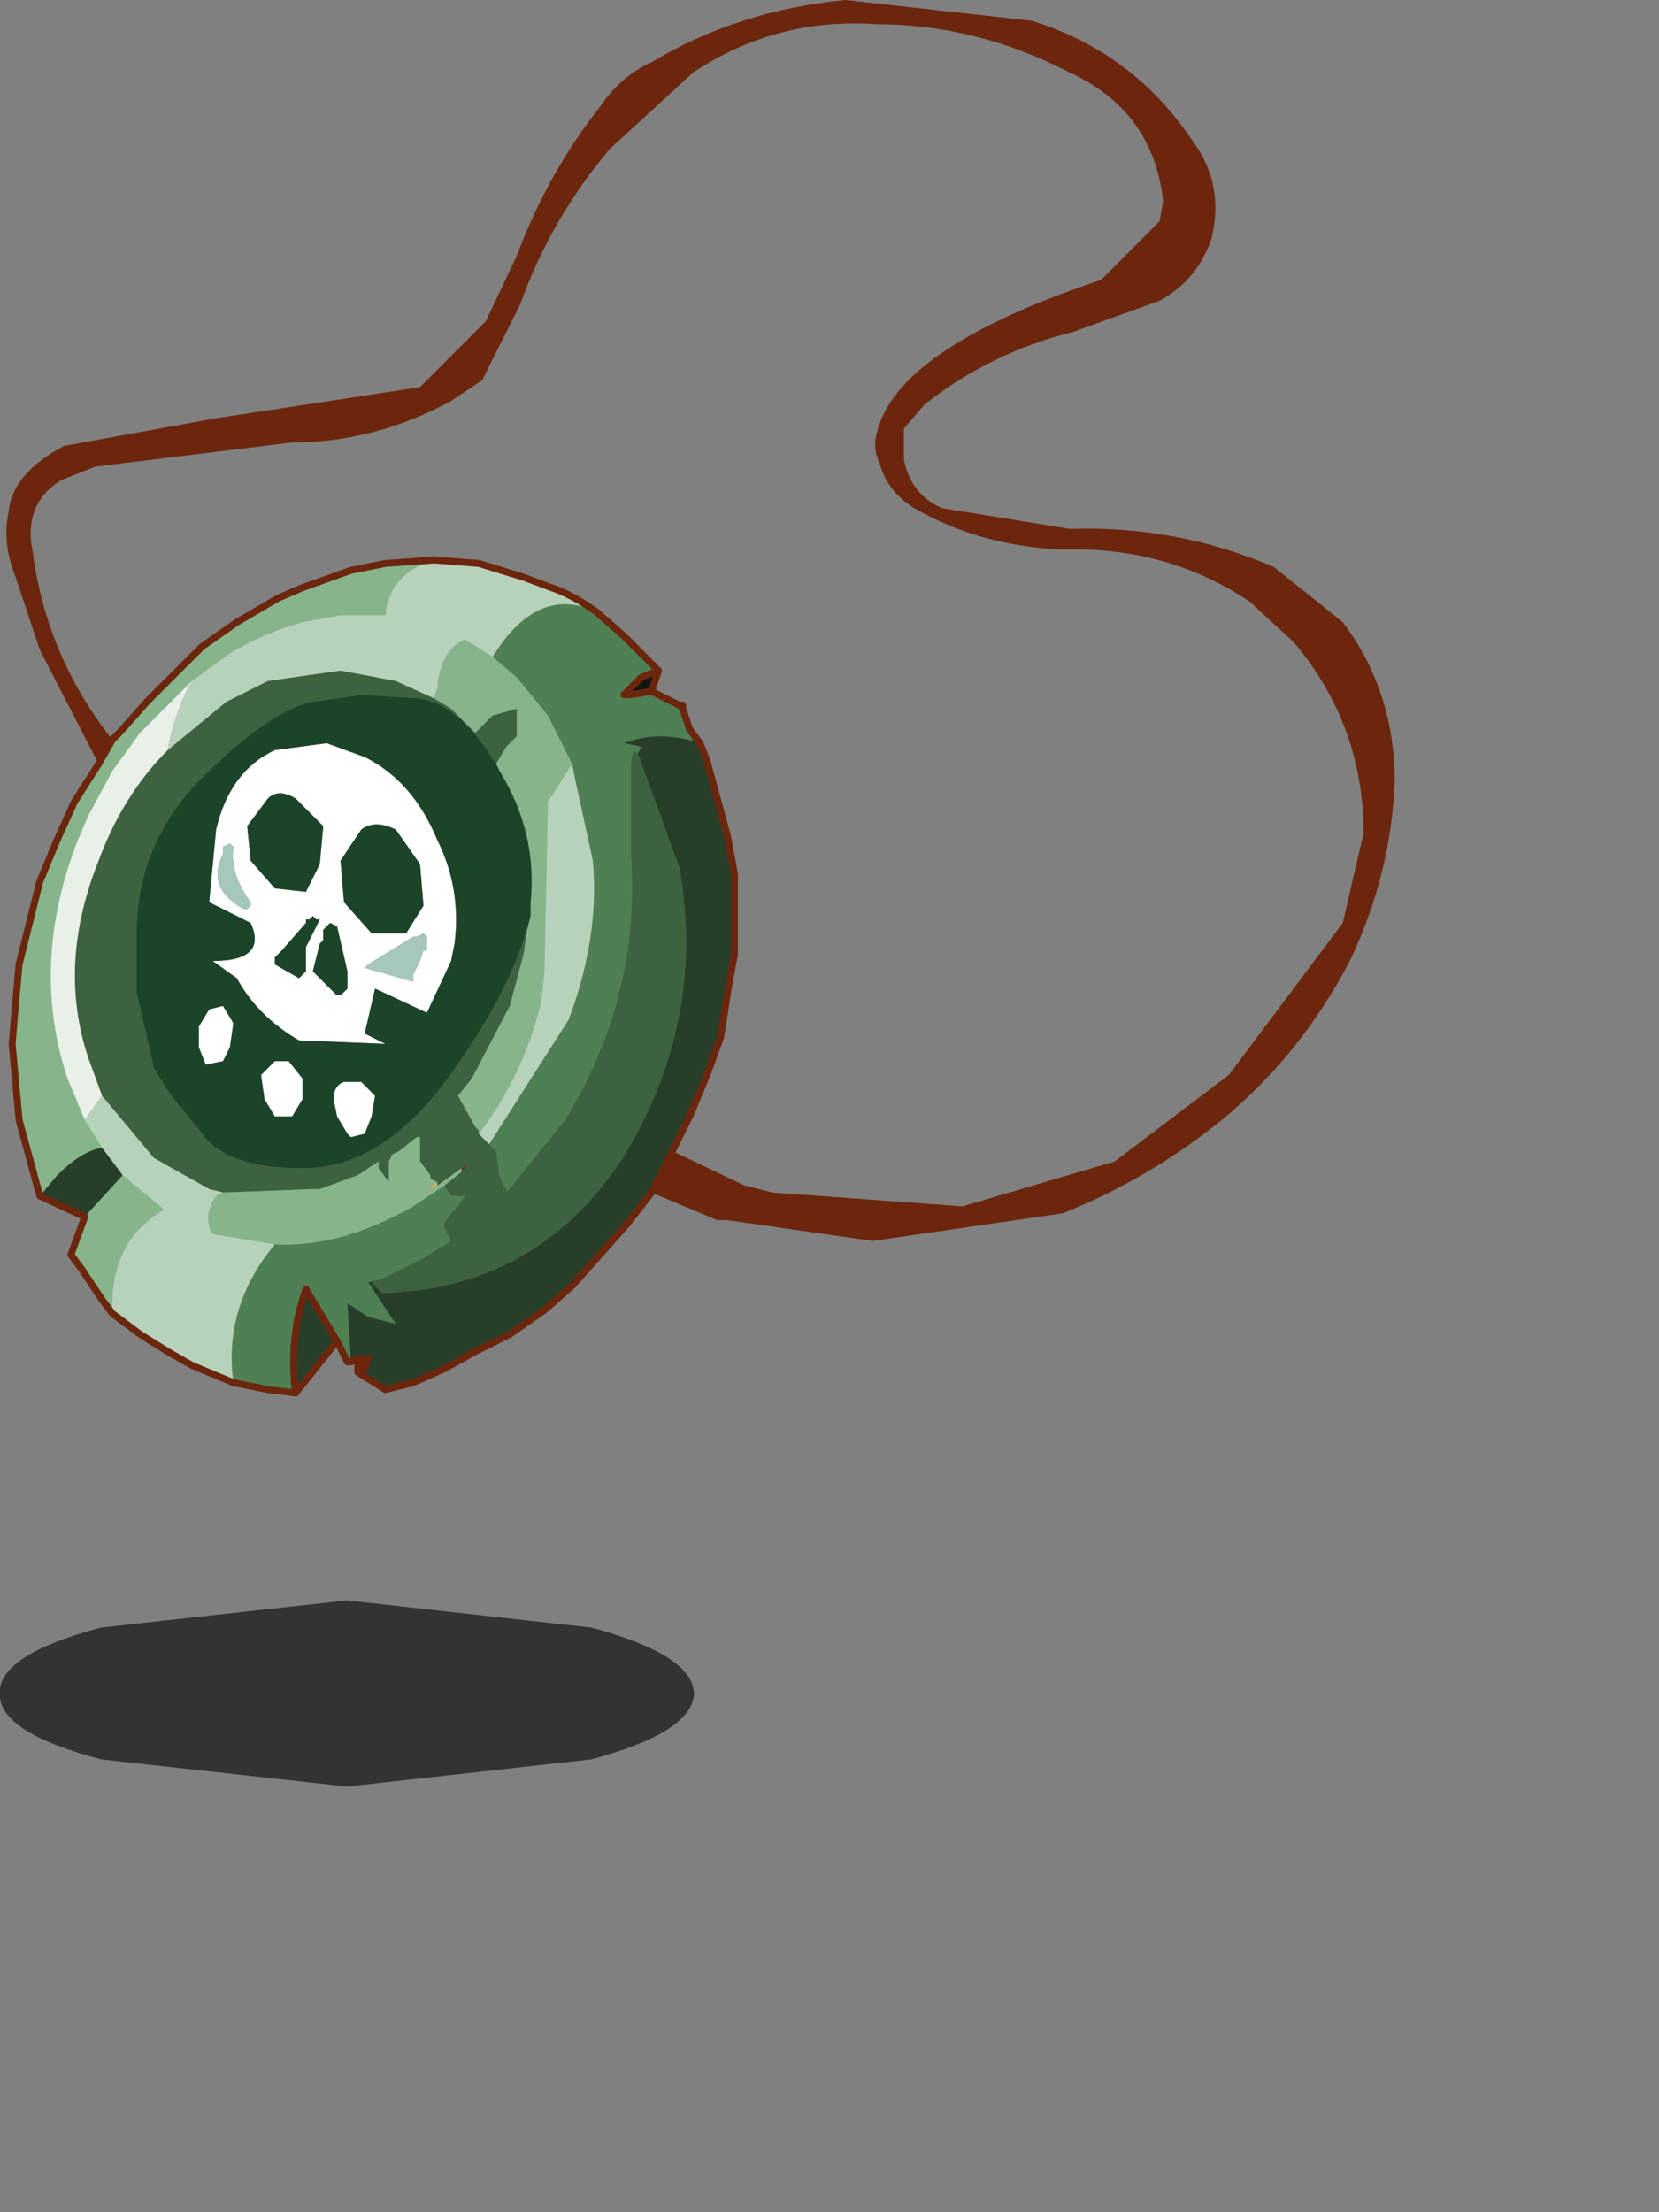 <?xml version="1.0" encoding="UTF-8" standalone="no"?>
<!DOCTYPE svg PUBLIC "-//W3C//DTD SVG 1.1//EN" "http://www.w3.org/Graphics/SVG/1.1/DTD/svg11.dtd">
<svg width="100%" height="100%" viewBox="0 0 3 4" version="1.1" xmlns="http://www.w3.org/2000/svg" xmlns:xlink="http://www.w3.org/1999/xlink" xml:space="preserve" xmlns:serif="http://www.serif.com/" style="fill-rule:evenodd;clip-rule:evenodd;stroke-linecap:round;stroke-linejoin:round;">
    <rect x="0" y="0" width="3" height="4" fill="#808080" stroke="none"/>
    <g transform="matrix(1,0,0,1,-1.967,-0.675)">
        <g transform="matrix(0.125,0,0,0.125,1.964,0.675)">
            <g id="sprite0">
                <g id="shape0">
                    <path d="M9.75,16.65L10.8,17.15L11.2,17.25L13.95,17.45L16.15,16.8L17.8,15.55L19.45,13.35L19.75,12.05C19.75,11.017 19.417,10.1 18.75,9.3L18.1,8.7C17.3,8.167 16.4,7.917 15.4,7.95C14.6,7.917 13.883,7.717 13.25,7.35C12.983,7.183 12.817,6.967 12.75,6.7C12.683,6.567 12.667,6.433 12.7,6.3C12.867,5.467 13.95,4.717 15.95,4.05L16.8,3.2L16.85,2.9C16.75,2.033 16.3,1.417 15.5,1.05C14.6,0.583 13.667,0.35 12.7,0.35C11.733,0.283 10.85,0.517 10.05,1.05L8.85,2.15C8.283,2.817 7.85,3.567 7.55,4.4L7,5.5L6.55,5.8C5.817,6.2 5.05,6.4 4.25,6.4L1.4,6.75L0.9,6.95C0.533,7.183 0.4,7.533 0.5,8C0.633,9 1.017,9.9 1.65,10.7L1.45,11.05L0.6,9.4L0.25,8.35C0.117,8.017 0.083,7.7 0.15,7.4C0.183,7.033 0.45,6.717 0.95,6.45L3.15,6.05L6.1,5.6L7.05,4.65L7.5,3.7C7.8,2.9 8.2,2.183 8.7,1.55C8.9,1.25 9.15,1.033 9.45,0.9C10.283,0.4 11.217,0.1 12.25,0L14.95,0.3C15.917,0.6 16.683,1.167 17.25,2C17.583,2.433 17.683,2.917 17.55,3.45C17.417,3.85 17.167,4.15 16.8,4.35L15.55,4.8C14.75,5 14.033,5.35 13.4,5.85L13.1,6.2L13.1,6.65C13.167,6.983 13.35,7.217 13.65,7.35L15.5,7.65C16.533,7.617 17.517,7.8 18.45,8.2L19.45,9C19.95,9.667 20.2,10.433 20.2,11.3C20.167,12.2 19.95,13.067 19.55,13.9C19.083,14.8 18.467,15.567 17.7,16.2C17,16.767 16.233,17.217 15.4,17.55L12.65,17.95L10.55,17.65L10.4,17.65L9.45,17.25L9.75,16.65M5.2,19.65L5.35,19.65L5.3,19.8L5.2,19.85L5.2,19.65M6.7,16.9L6.8,16.85L6.7,16.95L6.7,16.9" style="fill:#6c260d;"/>
                    <path d="M8.65,8.85L9.05,9.2L9.55,9.7L9.3,9.8L9.05,10.05L9.15,10.05L9.45,10L9.85,10.2L9.9,10.25L10,10.55L10.15,10.75C9.75,10.617 9.383,10.617 9.05,10.75L9.3,10.8L9.25,10.9C9.183,10.8 9.15,10.9 9.15,11.2L9.15,12.35C9.25,13.717 8.933,15 8.2,16.2L7.35,17.25L7.35,17.2L7.3,17.15L7.25,17L7.2,16.65L7.1,16.55L8.25,14.75C8.55,13.95 8.667,13.183 8.6,12.45L8.35,11.3L8.3,11.05L7.95,10.35L7.5,9.8L7.15,9.5C7.583,8.8 8.083,8.583 8.65,8.85M5.55,18.5L5.35,18.55L5.75,19.15L5.35,19.05L5.05,18.85L5.1,19.7L5.05,19.7L4.9,19.4L4.45,18.65C4.283,19.117 4.233,19.617 4.3,20.15L3.9,20.1L3.4,20C3.3,19.267 3.5,18.6 4,18C4.633,18.033 5.3,17.85 6,17.45L6.45,17.15L6.55,17.3L6.75,17.3L6.65,17.45L6.55,17.55L6.45,17.7L6.45,17.75L6.55,17.95L6.15,18.2L5.55,18.5" style="fill:#4f8054;"/>
                    <path d="M9.55,9.7L9.45,10L9.15,10.05L9.05,10.05L9.3,9.8L9.55,9.7" style="fill:#0e160e;"/>
                    <path d="M9.75,16.65L9.45,17.25L9.1,17.7L8.3,18.6L7.9,18.95L7.4,19.3L6.9,19.55L6.45,19.8L6,20L5.6,20.1L5.2,19.85L5.3,19.8L5.35,19.65L5.2,19.65L5.1,19.7L5.05,18.85L5.35,19.05L5.75,19.15L5.35,18.55L5.55,18.5L5.4,18.55L5.55,18.7C7.017,18.667 8.167,18.033 9,16.8C9.833,15.467 10.117,14.05 9.85,12.55L9.25,10.9L9.3,10.8L9.05,10.75C9.383,10.617 9.75,10.617 10.15,10.75L10.25,11L10.55,12.1L10.65,12.65L10.65,13.8L10.55,14.35L10.45,15L10.25,15.55L10,16.15L9.75,16.65M0.6,17.3L0.85,17C1.083,16.767 1.3,16.633 1.5,16.6L1.8,17L1.25,17.6L0.6,17.3M4.3,20.15C4.233,19.617 4.283,19.117 4.45,18.65L4.9,19.4L4.3,20.15" style="fill:#273f29;"/>
                    <path d="M7.1,16.55L7.2,16.65L7.25,17L7.3,17.15L7.35,17.2L7.35,17.25L8.2,16.2C8.933,15 9.25,13.717 9.15,12.35L9.15,11.2C9.15,10.9 9.183,10.8 9.25,10.9L9.85,12.55C10.117,14.05 9.833,15.467 9,16.8C8.167,18.033 7.017,18.667 5.55,18.7L5.4,18.55L5.55,18.5L6.15,18.2L6.55,17.95L6.45,17.75L6.45,17.7L6.55,17.55L6.65,17.45L6.75,17.3L6.55,17.3L6.45,17.15L6.7,16.95L6.8,16.85L6.7,16.9L6.35,17.15L6.35,17.1L6.25,17.05L6.25,17L6.1,16.8L6.1,16.45L6.05,16.45L5.8,16.65L5.7,16.7L5.65,16.8L5.65,17.1L5.5,16.9L5.5,16.8L5.2,17L4.65,17.2L4.55,17.2L3.25,17.25L3.05,17.2L2.25,16.75L1.5,15.85L1.3,15.3C1,14.4 1.05,13.45 1.45,12.45C1.683,11.817 2.017,11.283 2.45,10.85L3.3,10.15L3.9,9.85L4.95,9.7L5.75,9.85L6.3,10.1L6.55,10.25L6.9,10.6L7.15,10.35L7.5,10.25L7.5,10.65L7.35,10.8L7.2,11.05C6.833,10.45 6.45,10.133 6.05,10.1L5.25,10.05L4.55,10.15C4.183,10.217 3.7,10.533 3.1,11.1C2.367,11.767 2,12.567 2,13.5L2,14.35L2.25,15.45L2.5,15.85L2.95,16.4C3.183,16.733 3.667,16.9 4.4,16.9C5.167,16.9 5.867,16.467 6.5,15.6C7.133,14.733 7.533,13.95 7.7,13.25L7.7,13.05L7.6,13.8L7.4,14.55L6.85,15.6L6.65,15.85L6.9,16.3L6.95,16.35L6.95,16.4L7.1,16.55" style="fill:#3c6240;"/>
                    <path d="M1.45,11.05L1.65,10.7L1.75,10.6L2.15,10.15L2.95,9.35L3.45,9L4.05,8.65L4.4,8.5L5.1,8.25L5.6,8.15L6.3,8.1C5.867,8.233 5.633,8.5 5.6,8.9L4.95,8.9L4.4,9C4.033,9.1 3.683,9.25 3.35,9.45L2.8,9.85L2.05,10.6L1.65,11.15L1.3,11.8L1.15,12.15C0.683,13.35 0.633,14.5 1,15.6L1.25,16.2L1.5,16.6C1.3,16.633 1.083,16.767 0.85,17L0.6,17.3L0.3,16.2L0.2,15.1L0.25,14.5L0.3,13.95L0.6,12.75L0.85,12.15L1.1,11.6L1.45,11.05M6.3,10.1L6.35,9.95C6.383,9.583 6.517,9.35 6.75,9.25L7.15,9.5L7.5,9.8L7.95,10.35L8.3,11.05L7.95,11.6L7.9,14.05L7.85,14.5C7.683,15.2 7.383,15.833 6.95,16.4L6.95,16.35L6.9,16.3L6.65,15.85L6.85,15.6L7.4,14.55L7.6,13.8L7.7,13.05C7.767,12.383 7.617,11.75 7.25,11.15L7.2,11.05L7.35,10.8L7.5,10.65L7.5,10.25L7.15,10.35L6.9,10.6L6.55,10.25L6.3,10.1M3.25,17.25L4.55,17.2L4.65,17.2L5.2,17L5.5,16.8L5.5,16.9L5.65,17.1L5.65,16.8L5.7,16.7L5.8,16.65L6.05,16.45L6.1,16.45L6.1,16.8L6.25,17L6.25,17.05L6.35,17.1L6.2,17.25L6.35,17.15L6.7,16.9L6.7,16.95L6.45,17.15L6,17.45C5.3,17.85 4.633,18.033 4,18L3.1,17.85C3,17.683 3.017,17.5 3.15,17.3L3.25,17.25M1.8,17L2.4,17.5C1.867,17.8 1.617,18.3 1.65,19L1.5,18.8L1.2,18.35L1.05,18.15L1.25,17.6L1.8,17" style="fill:#86b58b;"/>
                    <path d="M1.25,16.2L1,15.6C0.633,14.5 0.683,13.35 1.15,12.15L1.3,11.8L1.65,11.15L2.05,10.6L2.8,9.85C2.633,10.15 2.517,10.483 2.45,10.85C2.017,11.283 1.683,11.817 1.45,12.45C1.05,13.45 1,14.4 1.3,15.3L1.5,15.85L1.25,16.2" style="fill:#e8f0e8;"/>
                    <path d="M6.3,8.1L6.95,8.15L7.6,8.35L8,8.5C8.2,8.567 8.417,8.683 8.65,8.85C8.083,8.583 7.583,8.8 7.15,9.5L6.75,9.25C6.517,9.35 6.383,9.583 6.35,9.95L6.3,10.1L5.75,9.85L4.95,9.7L3.9,9.85L3.3,10.15L2.45,10.85C2.517,10.483 2.633,10.15 2.8,9.85L3.35,9.45C3.683,9.25 4.033,9.1 4.4,9L4.95,8.9L5.6,8.9C5.633,8.5 5.867,8.233 6.3,8.1M8.3,11.05L8.35,11.3L8.6,12.45C8.667,13.183 8.55,13.95 8.25,14.75L7.1,16.55L6.95,16.4C7.383,15.833 7.683,15.2 7.85,14.5L7.9,14.05L7.95,11.6L8.3,11.05M1.5,16.6L1.25,16.2L1.5,15.85L2.25,16.75L3.05,17.2L3.25,17.25L3.15,17.3C3.017,17.5 3,17.683 3.1,17.85L4,18C3.5,18.6 3.3,19.267 3.4,20L2.8,19.75L2.45,19.55L2.05,19.3L1.65,19C1.617,18.3 1.867,17.8 2.4,17.5L1.8,17L1.5,16.6" style="fill:#b7d2ba;"/>
                    <path d="M4.75,10.75L5.3,10.95C5.767,11.183 6.117,11.583 6.35,12.15C6.583,12.617 6.667,13.117 6.6,13.65L6.55,13.9L6.2,14.65L5.45,14.3L5.3,14.95L5.6,15.1L4.35,15.05C3.95,14.817 3.65,14.517 3.45,14.15L3.1,13.9C3.633,13.9 3.817,13.717 3.65,13.35L3.05,13.05L3.15,12C3.283,11.433 3.567,11.05 4,10.85L4.75,10.75M6.15,13.5L6.05,13.55L6,13.55L5.35,13.95L5.3,14L6,14.2L6,14.1L6.1,13.9L6.15,13.75L6.2,13.75L6.2,13.55L6.15,13.5M6.15,13.1L6.1,12.5L5.75,12C5.55,11.9 5.383,11.9 5.25,12L4.95,12.45L5,13.05L5.4,13.5L5.9,13.5L6.15,13.1M4.7,11.95L4.3,11.55C4.133,11.45 4,11.45 3.9,11.55L3.6,11.95L3.65,12.45L4,12.85L4.45,12.9L4.65,12.5L4.7,11.95M4.6,13.3L4.55,13.25L4.5,13.3L4.45,13.3L4.45,13.35L4.1,13.75L4,13.85L4,13.95L4.35,14.15L4.45,14.05L4.45,13.7L4.65,13.3L4.6,13.3M3.55,13.15L3.6,13.15L3.65,13.1L3.65,13.05C3.45,12.783 3.367,12.517 3.4,12.25L3.35,12.2L3.25,12.25L3.25,12.35C3.083,12.683 3.183,12.95 3.55,13.15M3.4,14.8L3.35,15.15L3.25,15.35L3,15.4L2.9,15.15L2.9,14.85L3.05,14.6L3.25,14.55L3.4,14.8M4,15.35L4.2,15.35L4.4,15.6L4.4,15.9L4.25,16.15L4,16.15L3.85,15.9L3.8,15.55L4,15.35M5,15.65L5.25,15.65L5.45,15.85L5.4,16.15L5.3,16.4L5.1,16.45L5.05,16.4L4.9,16.15L4.85,15.9C4.85,15.767 4.9,15.683 5,15.65M4.9,13.4L4.8,13.35L4.7,13.45L4.7,13.6L4.65,13.65L4.55,14.05L4.9,14.4L4.95,14.4L5.05,14.3L5.05,14.05L4.9,13.4" style="fill:#fff;"/>
                    <path d="M4.75,10.75L4,10.85C3.567,11.05 3.283,11.433 3.15,12L3.05,13.05L3.65,13.35C3.817,13.717 3.633,13.9 3.1,13.9L3.45,14.15C3.65,14.517 3.95,14.817 4.35,15.05L5.6,15.1L5.3,14.95L5.45,14.3L6.2,14.65L6.55,13.9L6.6,13.65C6.667,13.117 6.583,12.617 6.35,12.15C6.117,11.583 5.767,11.183 5.3,10.95L4.75,10.75M7.7,13.05L7.7,13.25C7.533,13.95 7.133,14.733 6.5,15.6C5.867,16.467 5.167,16.9 4.4,16.9C3.667,16.9 3.183,16.733 2.95,16.4L2.5,15.85L2.25,15.45L2,14.35L2,13.5C2,12.567 2.367,11.767 3.1,11.1C3.7,10.533 4.183,10.217 4.55,10.15L5.25,10.05L6.05,10.1C6.45,10.133 6.833,10.45 7.2,11.05L7.25,11.15C7.617,11.75 7.767,12.383 7.7,13.05M6.15,13.1L5.9,13.5L5.4,13.5L5,13.05L4.95,12.45L5.25,12C5.383,11.9 5.55,11.9 5.75,12L6.1,12.5L6.15,13.1M4.7,11.95L4.65,12.5L4.45,12.9L4,12.85L3.65,12.45L3.6,11.95L3.9,11.55C4,11.45 4.133,11.45 4.3,11.55L4.7,11.95M4.6,13.3L4.65,13.3L4.45,13.7L4.45,14.05L4.35,14.15L4,13.95L4,13.85L4.1,13.75L4.45,13.35L4.45,13.3L4.5,13.3L4.55,13.25L4.6,13.3M4.9,13.4L5.05,14.05L5.05,14.3L4.95,14.4L4.9,14.4L4.55,14.05L4.65,13.65L4.7,13.6L4.7,13.45L4.8,13.35L4.9,13.4M5,15.65C4.9,15.683 4.85,15.767 4.85,15.9L4.9,16.15L5.05,16.4L5.1,16.45L5.3,16.4L5.4,16.15L5.45,15.85L5.25,15.65L5,15.65M4,15.35L3.8,15.55L3.85,15.9L4,16.15L4.25,16.15L4.4,15.9L4.4,15.6L4.2,15.35L4,15.35M3.4,14.8L3.25,14.55L3.05,14.6L2.9,14.85L2.9,15.15L3,15.4L3.25,15.35L3.35,15.15L3.4,14.8" style="fill:#1c4429;"/>
                    <path d="M6.15,13.5L6.2,13.55L6.2,13.75L6.15,13.75L6.1,13.9L6,14.1L6,14.2L5.3,14L5.35,13.95L6,13.55L6.05,13.55L6.15,13.5M3.55,13.15C3.183,12.95 3.083,12.683 3.25,12.35L3.25,12.25L3.35,12.2L3.4,12.25C3.367,12.517 3.45,12.783 3.65,13.05L3.65,13.1L3.6,13.15L3.55,13.15" style="fill:#a5c7bc;"/>
                    <path d="M6.35,17.1L6.35,17.15L6.2,17.25L6.35,17.1" style="fill:#dca654;"/>
                    <path d="M9.75,16.65L9.45,17.25L9.1,17.7L8.3,18.6L7.9,18.95L7.4,19.3L6.9,19.55L6.45,19.8L6,20L5.6,20.1L5.2,19.85L5.2,19.65L5.35,19.65L5.3,19.8L5.2,19.85M1.45,11.05L1.65,10.7L1.75,10.6L2.15,10.15L2.95,9.35L3.45,9L4.05,8.65L4.4,8.5L5.1,8.25L5.6,8.15L6.3,8.1L6.95,8.15L7.6,8.35L8,8.5C8.2,8.567 8.417,8.683 8.65,8.85L9.05,9.2L9.55,9.7L9.45,10L9.85,10.2L9.9,10.2L9.9,10.25L10,10.55L10.15,10.75L10.25,11L10.55,12.1L10.65,12.65L10.65,13.8L10.55,14.35L10.45,15L10.25,15.55L10,16.15L9.75,16.65M9.45,10L9.15,10.05L9.05,10.05L9.3,9.8L9.55,9.7M5.1,19.7L5.2,19.65M9.9,10.25L9.85,10.2M1.45,11.05L1.1,11.6L0.85,12.15L0.6,12.75L0.3,13.95L0.25,14.5L0.2,15.1L0.3,16.2L0.6,17.3L1.25,17.6L1.05,18.15L1.2,18.35L1.5,18.8L1.65,19L2.05,19.3L2.45,19.55L2.8,19.75L3.4,20L3.9,20.1L4.3,20.15C4.233,19.617 4.283,19.117 4.45,18.65L4.9,19.4L5.05,19.7L5.1,19.7M4.3,20.15L4.9,19.4" style="fill:none;fill-rule:nonzero;stroke:#6c260d;stroke-width:0.1px;"/>
                </g>
                <g id="sprite1" transform="matrix(0.397,0,0,0.561,-3.5e-05,23.15)">
                    <g id="shape1">
                        <path d="M25.35,2.4C25.317,3.067 24.067,3.633 21.6,4.1L12.7,4.8L3.75,4.1C1.25,3.633 0.017,3.067 0.05,2.4C0.017,1.733 1.25,1.167 3.75,0.7L12.7,0L21.6,0.7C24.067,1.167 25.317,1.733 25.35,2.4" style="fill-opacity:0.6;"/>
                    </g>
                </g>
            </g>
        </g>
    </g>
</svg>
